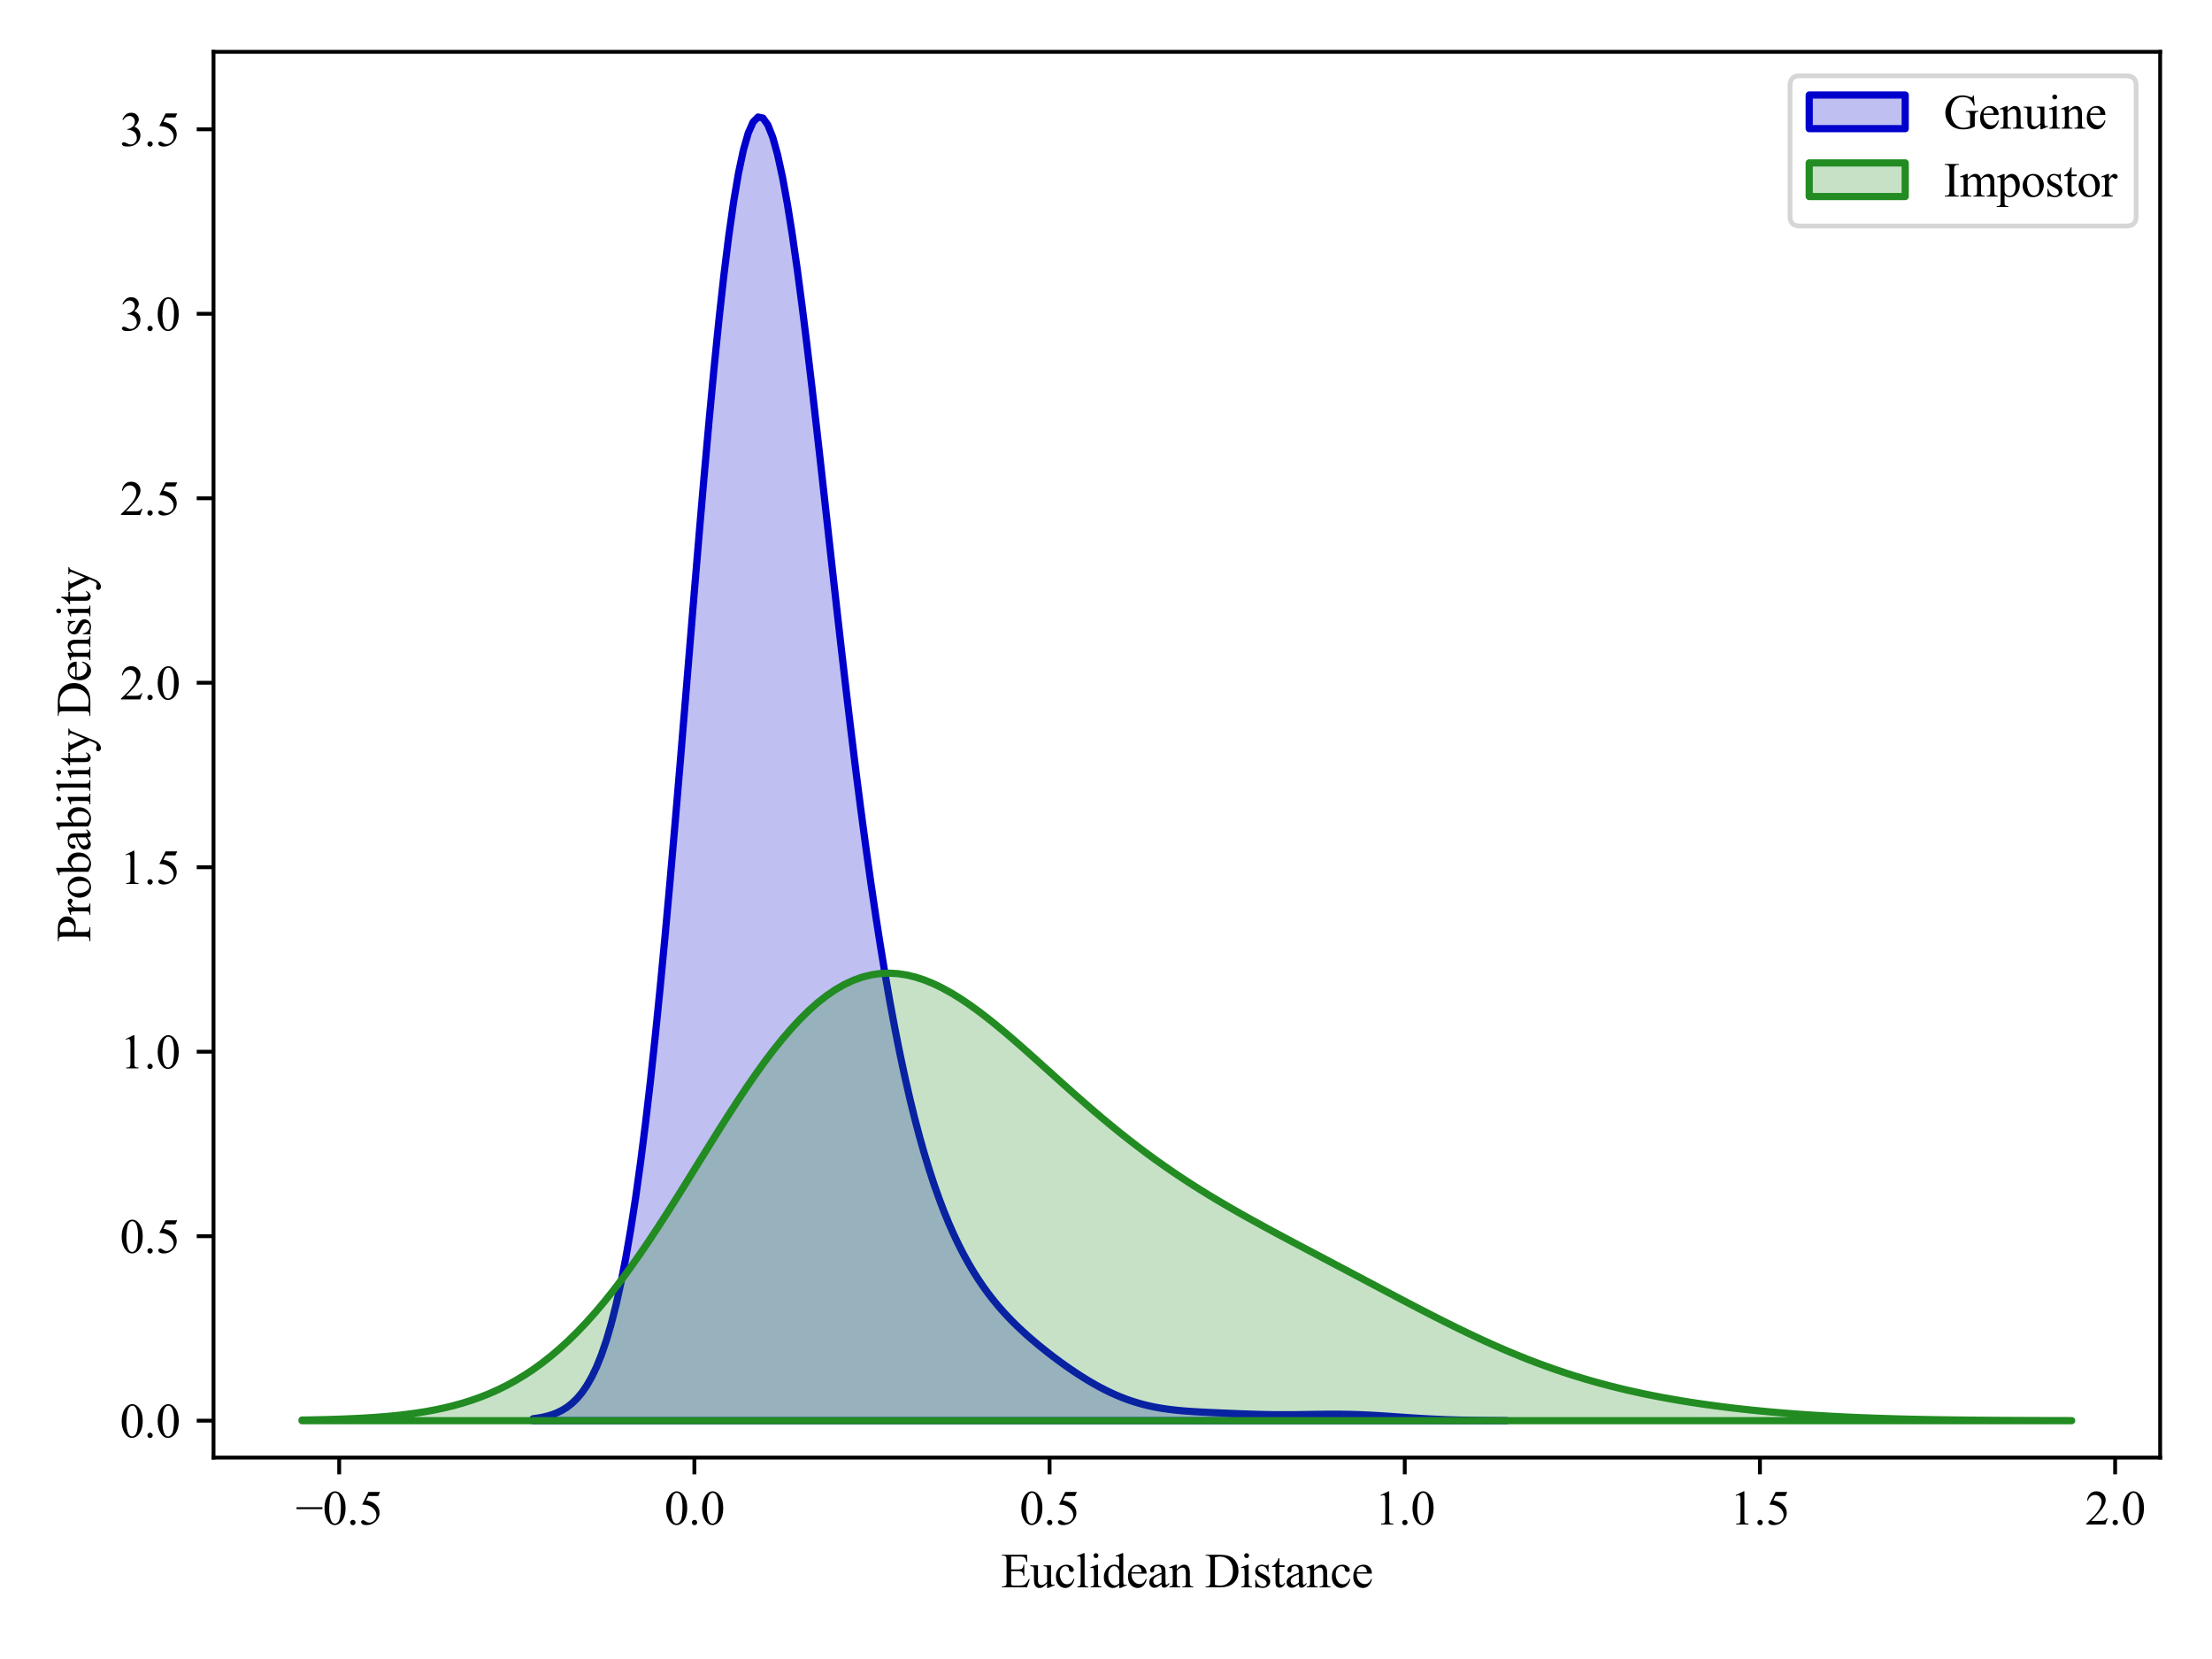 <?xml version="1.0" encoding="utf-8" standalone="no"?>
<!DOCTYPE svg PUBLIC "-//W3C//DTD SVG 1.1//EN"
  "http://www.w3.org/Graphics/SVG/1.1/DTD/svg11.dtd">
<svg xmlns:xlink="http://www.w3.org/1999/xlink" width="460.8pt" height="345.6pt" viewBox="0 0 460.8 345.6" xmlns="http://www.w3.org/2000/svg" version="1.1">
 <defs>
  <style type="text/css">*{stroke-linejoin: round; stroke-linecap: butt}</style>
 </defs>
 <g id="figure_1">
  <g id="patch_1">
   <path d="M 0 345.6 
L 460.8 345.6 
L 460.8 0 
L 0 0 
z
" style="fill: #ffffff"/>
  </g>
  <g id="axes_1">
   <g id="patch_2">
    <path d="M 44.48 303.64 
L 450 303.64 
L 450 10.8 
L 44.48 10.8 
z
" style="fill: #ffffff"/>
   </g>
   <g id="PolyCollection_1">
    <defs>
     <path id="mb5046c289b" d="M 111.031 -50.051 
L 111.031 -49.646 
L 112.05 -49.646 
L 113.069 -49.646 
L 114.089 -49.646 
L 115.108 -49.646 
L 116.127 -49.646 
L 117.146 -49.646 
L 118.166 -49.646 
L 119.185 -49.646 
L 120.204 -49.646 
L 121.223 -49.646 
L 122.243 -49.646 
L 123.262 -49.646 
L 124.281 -49.646 
L 125.3 -49.646 
L 126.319 -49.646 
L 127.339 -49.646 
L 128.358 -49.646 
L 129.377 -49.646 
L 130.396 -49.646 
L 131.416 -49.646 
L 132.435 -49.646 
L 133.454 -49.646 
L 134.473 -49.646 
L 135.493 -49.646 
L 136.512 -49.646 
L 137.531 -49.646 
L 138.55 -49.646 
L 139.569 -49.646 
L 140.589 -49.646 
L 141.608 -49.646 
L 142.627 -49.646 
L 143.646 -49.646 
L 144.666 -49.646 
L 145.685 -49.646 
L 146.704 -49.646 
L 147.723 -49.646 
L 148.743 -49.646 
L 149.762 -49.646 
L 150.781 -49.646 
L 151.8 -49.646 
L 152.82 -49.646 
L 153.839 -49.646 
L 154.858 -49.646 
L 155.877 -49.646 
L 156.896 -49.646 
L 157.916 -49.646 
L 158.935 -49.646 
L 159.954 -49.646 
L 160.973 -49.646 
L 161.993 -49.646 
L 163.012 -49.646 
L 164.031 -49.646 
L 165.05 -49.646 
L 166.07 -49.646 
L 167.089 -49.646 
L 168.108 -49.646 
L 169.127 -49.646 
L 170.146 -49.646 
L 171.166 -49.646 
L 172.185 -49.646 
L 173.204 -49.646 
L 174.223 -49.646 
L 175.243 -49.646 
L 176.262 -49.646 
L 177.281 -49.646 
L 178.3 -49.646 
L 179.32 -49.646 
L 180.339 -49.646 
L 181.358 -49.646 
L 182.377 -49.646 
L 183.396 -49.646 
L 184.416 -49.646 
L 185.435 -49.646 
L 186.454 -49.646 
L 187.473 -49.646 
L 188.493 -49.646 
L 189.512 -49.646 
L 190.531 -49.646 
L 191.55 -49.646 
L 192.57 -49.646 
L 193.589 -49.646 
L 194.608 -49.646 
L 195.627 -49.646 
L 196.646 -49.646 
L 197.666 -49.646 
L 198.685 -49.646 
L 199.704 -49.646 
L 200.723 -49.646 
L 201.743 -49.646 
L 202.762 -49.646 
L 203.781 -49.646 
L 204.8 -49.646 
L 205.82 -49.646 
L 206.839 -49.646 
L 207.858 -49.646 
L 208.877 -49.646 
L 209.896 -49.646 
L 210.916 -49.646 
L 211.935 -49.646 
L 212.954 -49.646 
L 213.973 -49.646 
L 214.993 -49.646 
L 216.012 -49.646 
L 217.031 -49.646 
L 218.05 -49.646 
L 219.07 -49.646 
L 220.089 -49.646 
L 221.108 -49.646 
L 222.127 -49.646 
L 223.147 -49.646 
L 224.166 -49.646 
L 225.185 -49.646 
L 226.204 -49.646 
L 227.223 -49.646 
L 228.243 -49.646 
L 229.262 -49.646 
L 230.281 -49.646 
L 231.3 -49.646 
L 232.32 -49.646 
L 233.339 -49.646 
L 234.358 -49.646 
L 235.377 -49.646 
L 236.397 -49.646 
L 237.416 -49.646 
L 238.435 -49.646 
L 239.454 -49.646 
L 240.473 -49.646 
L 241.493 -49.646 
L 242.512 -49.646 
L 243.531 -49.646 
L 244.55 -49.646 
L 245.57 -49.646 
L 246.589 -49.646 
L 247.608 -49.646 
L 248.627 -49.646 
L 249.647 -49.646 
L 250.666 -49.646 
L 251.685 -49.646 
L 252.704 -49.646 
L 253.723 -49.646 
L 254.743 -49.646 
L 255.762 -49.646 
L 256.781 -49.646 
L 257.8 -49.646 
L 258.82 -49.646 
L 259.839 -49.646 
L 260.858 -49.646 
L 261.877 -49.646 
L 262.897 -49.646 
L 263.916 -49.646 
L 264.935 -49.646 
L 265.954 -49.646 
L 266.973 -49.646 
L 267.993 -49.646 
L 269.012 -49.646 
L 270.031 -49.646 
L 271.05 -49.646 
L 272.07 -49.646 
L 273.089 -49.646 
L 274.108 -49.646 
L 275.127 -49.646 
L 276.147 -49.646 
L 277.166 -49.646 
L 278.185 -49.646 
L 279.204 -49.646 
L 280.223 -49.646 
L 281.243 -49.646 
L 282.262 -49.646 
L 283.281 -49.646 
L 284.3 -49.646 
L 285.32 -49.646 
L 286.339 -49.646 
L 287.358 -49.646 
L 288.377 -49.646 
L 289.397 -49.646 
L 290.416 -49.646 
L 291.435 -49.646 
L 292.454 -49.646 
L 293.474 -49.646 
L 294.493 -49.646 
L 295.512 -49.646 
L 296.531 -49.646 
L 297.55 -49.646 
L 298.57 -49.646 
L 299.589 -49.646 
L 300.608 -49.646 
L 301.627 -49.646 
L 302.647 -49.646 
L 303.666 -49.646 
L 304.685 -49.646 
L 305.704 -49.646 
L 306.724 -49.646 
L 307.743 -49.646 
L 308.762 -49.646 
L 309.781 -49.646 
L 310.8 -49.646 
L 311.82 -49.646 
L 312.839 -49.646 
L 313.858 -49.646 
L 313.858 -49.66 
L 313.858 -49.66 
L 312.839 -49.665 
L 311.82 -49.67 
L 310.8 -49.677 
L 309.781 -49.685 
L 308.762 -49.696 
L 307.743 -49.708 
L 306.724 -49.723 
L 305.704 -49.742 
L 304.685 -49.763 
L 303.666 -49.788 
L 302.647 -49.817 
L 301.627 -49.85 
L 300.608 -49.888 
L 299.589 -49.93 
L 298.57 -49.977 
L 297.55 -50.029 
L 296.531 -50.085 
L 295.512 -50.145 
L 294.493 -50.209 
L 293.474 -50.275 
L 292.454 -50.345 
L 291.435 -50.415 
L 290.416 -50.486 
L 289.397 -50.556 
L 288.377 -50.624 
L 287.358 -50.689 
L 286.339 -50.75 
L 285.32 -50.806 
L 284.3 -50.855 
L 283.281 -50.898 
L 282.262 -50.933 
L 281.243 -50.961 
L 280.223 -50.98 
L 279.204 -50.992 
L 278.185 -50.997 
L 277.166 -50.996 
L 276.147 -50.989 
L 275.127 -50.978 
L 274.108 -50.963 
L 273.089 -50.948 
L 272.07 -50.931 
L 271.05 -50.916 
L 270.031 -50.904 
L 269.012 -50.895 
L 267.993 -50.89 
L 266.973 -50.89 
L 265.954 -50.895 
L 264.935 -50.907 
L 263.916 -50.923 
L 262.897 -50.945 
L 261.877 -50.972 
L 260.858 -51.003 
L 259.839 -51.037 
L 258.82 -51.074 
L 257.8 -51.113 
L 256.781 -51.153 
L 255.762 -51.195 
L 254.743 -51.237 
L 253.723 -51.281 
L 252.704 -51.326 
L 251.685 -51.373 
L 250.666 -51.423 
L 249.647 -51.477 
L 248.627 -51.538 
L 247.608 -51.607 
L 246.589 -51.686 
L 245.57 -51.777 
L 244.55 -51.883 
L 243.531 -52.007 
L 242.512 -52.149 
L 241.493 -52.314 
L 240.473 -52.502 
L 239.454 -52.717 
L 238.435 -52.959 
L 237.416 -53.231 
L 236.397 -53.534 
L 235.377 -53.868 
L 234.358 -54.235 
L 233.339 -54.634 
L 232.32 -55.066 
L 231.3 -55.53 
L 230.281 -56.026 
L 229.262 -56.553 
L 228.243 -57.109 
L 227.223 -57.694 
L 226.204 -58.306 
L 225.185 -58.943 
L 224.166 -59.605 
L 223.147 -60.29 
L 222.127 -60.996 
L 221.108 -61.723 
L 220.089 -62.471 
L 219.07 -63.239 
L 218.05 -64.029 
L 217.031 -64.84 
L 216.012 -65.676 
L 214.993 -66.537 
L 213.973 -67.428 
L 212.954 -68.353 
L 211.935 -69.314 
L 210.916 -70.319 
L 209.896 -71.372 
L 208.877 -72.481 
L 207.858 -73.652 
L 206.839 -74.893 
L 205.82 -76.212 
L 204.8 -77.618 
L 203.781 -79.121 
L 202.762 -80.73 
L 201.743 -82.455 
L 200.723 -84.308 
L 199.704 -86.301 
L 198.685 -88.444 
L 197.666 -90.751 
L 196.646 -93.236 
L 195.627 -95.912 
L 194.608 -98.793 
L 193.589 -101.897 
L 192.57 -105.237 
L 191.55 -108.831 
L 190.531 -112.696 
L 189.512 -116.847 
L 188.493 -121.302 
L 187.473 -126.075 
L 186.454 -131.183 
L 185.435 -136.637 
L 184.416 -142.449 
L 183.396 -148.626 
L 182.377 -155.173 
L 181.358 -162.089 
L 180.339 -169.371 
L 179.32 -177.007 
L 178.3 -184.98 
L 177.281 -193.265 
L 176.262 -201.829 
L 175.243 -210.632 
L 174.223 -219.624 
L 173.204 -228.746 
L 172.185 -237.932 
L 171.166 -247.103 
L 170.146 -256.178 
L 169.127 -265.063 
L 168.108 -273.661 
L 167.089 -281.87 
L 166.07 -289.582 
L 165.05 -296.69 
L 164.031 -303.088 
L 163.012 -308.671 
L 161.993 -313.34 
L 160.973 -317.004 
L 159.954 -319.582 
L 158.935 -321.006 
L 157.916 -321.221 
L 156.896 -320.19 
L 155.877 -317.894 
L 154.858 -314.333 
L 153.839 -309.526 
L 152.82 -303.513 
L 151.8 -296.354 
L 150.781 -288.127 
L 149.762 -278.929 
L 148.743 -268.871 
L 147.723 -258.076 
L 146.704 -246.679 
L 145.685 -234.82 
L 144.666 -222.645 
L 143.646 -210.299 
L 142.627 -197.922 
L 141.608 -185.65 
L 140.589 -173.609 
L 139.569 -161.915 
L 138.55 -150.668 
L 137.531 -139.953 
L 136.512 -129.842 
L 135.493 -120.387 
L 134.473 -111.626 
L 133.454 -103.58 
L 132.435 -96.255 
L 131.416 -89.645 
L 130.396 -83.733 
L 129.377 -78.49 
L 128.358 -73.879 
L 127.339 -69.86 
L 126.319 -66.386 
L 125.3 -63.409 
L 124.281 -60.878 
L 123.262 -58.746 
L 122.243 -56.964 
L 121.223 -55.487 
L 120.204 -54.274 
L 119.185 -53.285 
L 118.166 -52.486 
L 117.146 -51.846 
L 116.127 -51.337 
L 115.108 -50.936 
L 114.089 -50.623 
L 113.069 -50.38 
L 112.05 -50.193 
L 111.031 -50.051 
z
" style="stroke: #0000cc; stroke-width: 1.5"/>
    </defs>
    <g clip-path="url(#p13d18bd8ce)">
     <use xlink:href="#mb5046c289b" x="0" y="345.6" style="fill: #0000cc; fill-opacity: 0.25; stroke: #0000cc; stroke-width: 1.5"/>
    </g>
   </g>
   <g id="PolyCollection_2">
    <defs>
     <path id="m82339f968f" d="M 62.913 -49.775 
L 62.913 -49.646 
L 64.765 -49.646 
L 66.618 -49.646 
L 68.47 -49.646 
L 70.323 -49.646 
L 72.175 -49.646 
L 74.028 -49.646 
L 75.88 -49.646 
L 77.733 -49.646 
L 79.586 -49.646 
L 81.438 -49.646 
L 83.291 -49.646 
L 85.143 -49.646 
L 86.996 -49.646 
L 88.848 -49.646 
L 90.701 -49.646 
L 92.553 -49.646 
L 94.406 -49.646 
L 96.258 -49.646 
L 98.111 -49.646 
L 99.963 -49.646 
L 101.816 -49.646 
L 103.669 -49.646 
L 105.521 -49.646 
L 107.374 -49.646 
L 109.226 -49.646 
L 111.079 -49.646 
L 112.931 -49.646 
L 114.784 -49.646 
L 116.636 -49.646 
L 118.489 -49.646 
L 120.341 -49.646 
L 122.194 -49.646 
L 124.046 -49.646 
L 125.899 -49.646 
L 127.751 -49.646 
L 129.604 -49.646 
L 131.457 -49.646 
L 133.309 -49.646 
L 135.162 -49.646 
L 137.014 -49.646 
L 138.867 -49.646 
L 140.719 -49.646 
L 142.572 -49.646 
L 144.424 -49.646 
L 146.277 -49.646 
L 148.129 -49.646 
L 149.982 -49.646 
L 151.834 -49.646 
L 153.687 -49.646 
L 155.539 -49.646 
L 157.392 -49.646 
L 159.245 -49.646 
L 161.097 -49.646 
L 162.95 -49.646 
L 164.802 -49.646 
L 166.655 -49.646 
L 168.507 -49.646 
L 170.36 -49.646 
L 172.212 -49.646 
L 174.065 -49.646 
L 175.917 -49.646 
L 177.77 -49.646 
L 179.622 -49.646 
L 181.475 -49.646 
L 183.328 -49.646 
L 185.18 -49.646 
L 187.033 -49.646 
L 188.885 -49.646 
L 190.738 -49.646 
L 192.59 -49.646 
L 194.443 -49.646 
L 196.295 -49.646 
L 198.148 -49.646 
L 200 -49.646 
L 201.853 -49.646 
L 203.705 -49.646 
L 205.558 -49.646 
L 207.41 -49.646 
L 209.263 -49.646 
L 211.116 -49.646 
L 212.968 -49.646 
L 214.821 -49.646 
L 216.673 -49.646 
L 218.526 -49.646 
L 220.378 -49.646 
L 222.231 -49.646 
L 224.083 -49.646 
L 225.936 -49.646 
L 227.788 -49.646 
L 229.641 -49.646 
L 231.493 -49.646 
L 233.346 -49.646 
L 235.199 -49.646 
L 237.051 -49.646 
L 238.904 -49.646 
L 240.756 -49.646 
L 242.609 -49.646 
L 244.461 -49.646 
L 246.314 -49.646 
L 248.166 -49.646 
L 250.019 -49.646 
L 251.871 -49.646 
L 253.724 -49.646 
L 255.576 -49.646 
L 257.429 -49.646 
L 259.281 -49.646 
L 261.134 -49.646 
L 262.987 -49.646 
L 264.839 -49.646 
L 266.692 -49.646 
L 268.544 -49.646 
L 270.397 -49.646 
L 272.249 -49.646 
L 274.102 -49.646 
L 275.954 -49.646 
L 277.807 -49.646 
L 279.659 -49.646 
L 281.512 -49.646 
L 283.364 -49.646 
L 285.217 -49.646 
L 287.07 -49.646 
L 288.922 -49.646 
L 290.775 -49.646 
L 292.627 -49.646 
L 294.48 -49.646 
L 296.332 -49.646 
L 298.185 -49.646 
L 300.037 -49.646 
L 301.89 -49.646 
L 303.742 -49.646 
L 305.595 -49.646 
L 307.447 -49.646 
L 309.3 -49.646 
L 311.152 -49.646 
L 313.005 -49.646 
L 314.858 -49.646 
L 316.71 -49.646 
L 318.563 -49.646 
L 320.415 -49.646 
L 322.268 -49.646 
L 324.12 -49.646 
L 325.973 -49.646 
L 327.825 -49.646 
L 329.678 -49.646 
L 331.53 -49.646 
L 333.383 -49.646 
L 335.235 -49.646 
L 337.088 -49.646 
L 338.941 -49.646 
L 340.793 -49.646 
L 342.646 -49.646 
L 344.498 -49.646 
L 346.351 -49.646 
L 348.203 -49.646 
L 350.056 -49.646 
L 351.908 -49.646 
L 353.761 -49.646 
L 355.613 -49.646 
L 357.466 -49.646 
L 359.318 -49.646 
L 361.171 -49.646 
L 363.023 -49.646 
L 364.876 -49.646 
L 366.729 -49.646 
L 368.581 -49.646 
L 370.434 -49.646 
L 372.286 -49.646 
L 374.139 -49.646 
L 375.991 -49.646 
L 377.844 -49.646 
L 379.696 -49.646 
L 381.549 -49.646 
L 383.401 -49.646 
L 385.254 -49.646 
L 387.106 -49.646 
L 388.959 -49.646 
L 390.811 -49.646 
L 392.664 -49.646 
L 394.517 -49.646 
L 396.369 -49.646 
L 398.222 -49.646 
L 400.074 -49.646 
L 401.927 -49.646 
L 403.779 -49.646 
L 405.632 -49.646 
L 407.484 -49.646 
L 409.337 -49.646 
L 411.189 -49.646 
L 413.042 -49.646 
L 414.894 -49.646 
L 416.747 -49.646 
L 418.6 -49.646 
L 420.452 -49.646 
L 422.305 -49.646 
L 424.157 -49.646 
L 426.01 -49.646 
L 427.862 -49.646 
L 429.715 -49.646 
L 431.567 -49.646 
L 431.567 -49.66 
L 431.567 -49.66 
L 429.715 -49.663 
L 427.862 -49.667 
L 426.01 -49.671 
L 424.157 -49.677 
L 422.305 -49.683 
L 420.452 -49.69 
L 418.6 -49.699 
L 416.747 -49.709 
L 414.894 -49.721 
L 413.042 -49.735 
L 411.189 -49.751 
L 409.337 -49.77 
L 407.484 -49.791 
L 405.632 -49.815 
L 403.779 -49.843 
L 401.927 -49.874 
L 400.074 -49.909 
L 398.222 -49.949 
L 396.369 -49.993 
L 394.517 -50.042 
L 392.664 -50.097 
L 390.811 -50.158 
L 388.959 -50.226 
L 387.106 -50.299 
L 385.254 -50.38 
L 383.401 -50.469 
L 381.549 -50.565 
L 379.696 -50.67 
L 377.844 -50.784 
L 375.991 -50.906 
L 374.139 -51.038 
L 372.286 -51.18 
L 370.434 -51.333 
L 368.581 -51.496 
L 366.729 -51.67 
L 364.876 -51.856 
L 363.023 -52.054 
L 361.171 -52.264 
L 359.318 -52.488 
L 357.466 -52.726 
L 355.613 -52.978 
L 353.761 -53.245 
L 351.908 -53.528 
L 350.056 -53.828 
L 348.203 -54.146 
L 346.351 -54.481 
L 344.498 -54.836 
L 342.646 -55.211 
L 340.793 -55.608 
L 338.941 -56.026 
L 337.088 -56.468 
L 335.235 -56.933 
L 333.383 -57.424 
L 331.53 -57.94 
L 329.678 -58.482 
L 327.825 -59.051 
L 325.973 -59.648 
L 324.12 -60.272 
L 322.268 -60.924 
L 320.415 -61.605 
L 318.563 -62.312 
L 316.71 -63.047 
L 314.858 -63.809 
L 313.005 -64.596 
L 311.152 -65.408 
L 309.3 -66.243 
L 307.447 -67.101 
L 305.595 -67.978 
L 303.742 -68.875 
L 301.89 -69.788 
L 300.037 -70.717 
L 298.185 -71.658 
L 296.332 -72.61 
L 294.48 -73.571 
L 292.627 -74.54 
L 290.775 -75.514 
L 288.922 -76.492 
L 287.07 -77.472 
L 285.217 -78.453 
L 283.364 -79.434 
L 281.512 -80.415 
L 279.659 -81.394 
L 277.807 -82.373 
L 275.954 -83.351 
L 274.102 -84.329 
L 272.249 -85.307 
L 270.397 -86.287 
L 268.544 -87.27 
L 266.692 -88.258 
L 264.839 -89.253 
L 262.987 -90.258 
L 261.134 -91.274 
L 259.281 -92.305 
L 257.429 -93.352 
L 255.576 -94.42 
L 253.724 -95.509 
L 251.871 -96.624 
L 250.019 -97.767 
L 248.166 -98.94 
L 246.314 -100.146 
L 244.461 -101.386 
L 242.609 -102.662 
L 240.756 -103.976 
L 238.904 -105.329 
L 237.051 -106.72 
L 235.199 -108.15 
L 233.346 -109.618 
L 231.493 -111.123 
L 229.641 -112.663 
L 227.788 -114.235 
L 225.936 -115.836 
L 224.083 -117.461 
L 222.231 -119.107 
L 220.378 -120.767 
L 218.526 -122.435 
L 216.673 -124.103 
L 214.821 -125.765 
L 212.968 -127.41 
L 211.116 -129.03 
L 209.263 -130.615 
L 207.41 -132.154 
L 205.558 -133.636 
L 203.705 -135.05 
L 201.853 -136.384 
L 200 -137.626 
L 198.148 -138.764 
L 196.295 -139.786 
L 194.443 -140.682 
L 192.59 -141.438 
L 190.738 -142.046 
L 188.885 -142.493 
L 187.033 -142.772 
L 185.18 -142.874 
L 183.328 -142.792 
L 181.475 -142.52 
L 179.622 -142.053 
L 177.77 -141.388 
L 175.917 -140.525 
L 174.065 -139.461 
L 172.212 -138.201 
L 170.36 -136.747 
L 168.507 -135.104 
L 166.655 -133.279 
L 164.802 -131.281 
L 162.95 -129.12 
L 161.097 -126.807 
L 159.245 -124.356 
L 157.392 -121.78 
L 155.539 -119.095 
L 153.687 -116.315 
L 151.834 -113.459 
L 149.982 -110.543 
L 148.129 -107.584 
L 146.277 -104.6 
L 144.424 -101.607 
L 142.572 -98.621 
L 140.719 -95.66 
L 138.867 -92.739 
L 137.014 -89.871 
L 135.162 -87.069 
L 133.309 -84.347 
L 131.457 -81.714 
L 129.604 -79.18 
L 127.751 -76.753 
L 125.899 -74.438 
L 124.046 -72.243 
L 122.194 -70.169 
L 120.341 -68.219 
L 118.489 -66.394 
L 116.636 -64.694 
L 114.784 -63.118 
L 112.931 -61.662 
L 111.079 -60.325 
L 109.226 -59.101 
L 107.374 -57.986 
L 105.521 -56.975 
L 103.669 -56.063 
L 101.816 -55.243 
L 99.963 -54.509 
L 98.111 -53.855 
L 96.258 -53.275 
L 94.406 -52.763 
L 92.553 -52.313 
L 90.701 -51.919 
L 88.848 -51.576 
L 86.996 -51.278 
L 85.143 -51.021 
L 83.291 -50.8 
L 81.438 -50.61 
L 79.586 -50.448 
L 77.733 -50.311 
L 75.88 -50.196 
L 74.028 -50.098 
L 72.175 -50.016 
L 70.323 -49.948 
L 68.47 -49.892 
L 66.618 -49.845 
L 64.765 -49.806 
L 62.913 -49.775 
z
" style="stroke: #228b22; stroke-width: 1.5"/>
    </defs>
    <g clip-path="url(#p13d18bd8ce)">
     <use xlink:href="#m82339f968f" x="0" y="345.6" style="fill: #228b22; fill-opacity: 0.25; stroke: #228b22; stroke-width: 1.5"/>
    </g>
   </g>
   <g id="matplotlib.axis_1">
    <g id="xtick_1">
     <g id="line2d_1">
      <defs>
       <path id="m17e1971c3d" d="M 0 0 
L 0 3.5 
" style="stroke: #000000; stroke-width: 0.8"/>
      </defs>
      <g>
       <use xlink:href="#m17e1971c3d" x="70.66" y="303.64" style="stroke: #000000; stroke-width: 0.8"/>
      </g>
     </g>
     <g id="text_1">
      <!-- −0.5 -->
      <g transform="translate(61.59 317.584) scale(0.1 -0.1)">
       <defs>
        <path id="TimesNewRomanPSMT-2212" d="M 3484 2000 
L 116 2000 
L 116 2256 
L 3484 2256 
L 3484 2000 
z
" transform="scale(0.016)"/>
        <path id="TimesNewRomanPSMT-30" d="M 231 2094 
Q 231 2819 450 3342 
Q 669 3866 1031 4122 
Q 1313 4325 1613 4325 
Q 2100 4325 2488 3828 
Q 2972 3213 2972 2159 
Q 2972 1422 2759 906 
Q 2547 391 2217 158 
Q 1888 -75 1581 -75 
Q 975 -75 572 641 
Q 231 1244 231 2094 
z
M 844 2016 
Q 844 1141 1059 588 
Q 1238 122 1591 122 
Q 1759 122 1940 273 
Q 2122 425 2216 781 
Q 2359 1319 2359 2297 
Q 2359 3022 2209 3506 
Q 2097 3866 1919 4016 
Q 1791 4119 1609 4119 
Q 1397 4119 1231 3928 
Q 1006 3669 925 3112 
Q 844 2556 844 2016 
z
" transform="scale(0.016)"/>
        <path id="TimesNewRomanPSMT-2e" d="M 800 606 
Q 947 606 1047 504 
Q 1147 403 1147 259 
Q 1147 116 1045 14 
Q 944 -88 800 -88 
Q 656 -88 554 14 
Q 453 116 453 259 
Q 453 406 554 506 
Q 656 606 800 606 
z
" transform="scale(0.016)"/>
        <path id="TimesNewRomanPSMT-35" d="M 2778 4238 
L 2534 3706 
L 1259 3706 
L 981 3138 
Q 1809 3016 2294 2522 
Q 2709 2097 2709 1522 
Q 2709 1188 2573 903 
Q 2438 619 2231 419 
Q 2025 219 1772 97 
Q 1413 -75 1034 -75 
Q 653 -75 479 54 
Q 306 184 306 341 
Q 306 428 378 495 
Q 450 563 559 563 
Q 641 563 702 538 
Q 763 513 909 409 
Q 1144 247 1384 247 
Q 1750 247 2026 523 
Q 2303 800 2303 1197 
Q 2303 1581 2056 1914 
Q 1809 2247 1375 2428 
Q 1034 2569 447 2591 
L 1259 4238 
L 2778 4238 
z
" transform="scale(0.016)"/>
       </defs>
       <use xlink:href="#TimesNewRomanPSMT-2212"/>
       <use xlink:href="#TimesNewRomanPSMT-30" x="56.396"/>
       <use xlink:href="#TimesNewRomanPSMT-2e" x="106.396"/>
       <use xlink:href="#TimesNewRomanPSMT-35" x="131.396"/>
      </g>
     </g>
    </g>
    <g id="xtick_2">
     <g id="line2d_2">
      <g>
       <use xlink:href="#m17e1971c3d" x="144.652" y="303.64" style="stroke: #000000; stroke-width: 0.8"/>
      </g>
     </g>
     <g id="text_2">
      <!-- 0.0 -->
      <g transform="translate(138.402 317.584) scale(0.1 -0.1)">
       <use xlink:href="#TimesNewRomanPSMT-30"/>
       <use xlink:href="#TimesNewRomanPSMT-2e" x="50"/>
       <use xlink:href="#TimesNewRomanPSMT-30" x="75"/>
      </g>
     </g>
    </g>
    <g id="xtick_3">
     <g id="line2d_3">
      <g>
       <use xlink:href="#m17e1971c3d" x="218.644" y="303.64" style="stroke: #000000; stroke-width: 0.8"/>
      </g>
     </g>
     <g id="text_3">
      <!-- 0.5 -->
      <g transform="translate(212.394 317.584) scale(0.1 -0.1)">
       <use xlink:href="#TimesNewRomanPSMT-30"/>
       <use xlink:href="#TimesNewRomanPSMT-2e" x="50"/>
       <use xlink:href="#TimesNewRomanPSMT-35" x="75"/>
      </g>
     </g>
    </g>
    <g id="xtick_4">
     <g id="line2d_4">
      <g>
       <use xlink:href="#m17e1971c3d" x="292.635" y="303.64" style="stroke: #000000; stroke-width: 0.8"/>
      </g>
     </g>
     <g id="text_4">
      <!-- 1.0 -->
      <g transform="translate(286.385 317.584) scale(0.1 -0.1)">
       <defs>
        <path id="TimesNewRomanPSMT-31" d="M 750 3822 
L 1781 4325 
L 1884 4325 
L 1884 747 
Q 1884 391 1914 303 
Q 1944 216 2037 169 
Q 2131 122 2419 116 
L 2419 0 
L 825 0 
L 825 116 
Q 1125 122 1212 167 
Q 1300 213 1334 289 
Q 1369 366 1369 747 
L 1369 3034 
Q 1369 3497 1338 3628 
Q 1316 3728 1258 3775 
Q 1200 3822 1119 3822 
Q 1003 3822 797 3725 
L 750 3822 
z
" transform="scale(0.016)"/>
       </defs>
       <use xlink:href="#TimesNewRomanPSMT-31"/>
       <use xlink:href="#TimesNewRomanPSMT-2e" x="50"/>
       <use xlink:href="#TimesNewRomanPSMT-30" x="75"/>
      </g>
     </g>
    </g>
    <g id="xtick_5">
     <g id="line2d_5">
      <g>
       <use xlink:href="#m17e1971c3d" x="366.627" y="303.64" style="stroke: #000000; stroke-width: 0.8"/>
      </g>
     </g>
     <g id="text_5">
      <!-- 1.5 -->
      <g transform="translate(360.377 317.584) scale(0.1 -0.1)">
       <use xlink:href="#TimesNewRomanPSMT-31"/>
       <use xlink:href="#TimesNewRomanPSMT-2e" x="50"/>
       <use xlink:href="#TimesNewRomanPSMT-35" x="75"/>
      </g>
     </g>
    </g>
    <g id="xtick_6">
     <g id="line2d_6">
      <g>
       <use xlink:href="#m17e1971c3d" x="440.619" y="303.64" style="stroke: #000000; stroke-width: 0.8"/>
      </g>
     </g>
     <g id="text_6">
      <!-- 2.0 -->
      <g transform="translate(434.369 317.584) scale(0.1 -0.1)">
       <defs>
        <path id="TimesNewRomanPSMT-32" d="M 2934 816 
L 2638 0 
L 138 0 
L 138 116 
Q 1241 1122 1691 1759 
Q 2141 2397 2141 2925 
Q 2141 3328 1894 3587 
Q 1647 3847 1303 3847 
Q 991 3847 742 3664 
Q 494 3481 375 3128 
L 259 3128 
Q 338 3706 661 4015 
Q 984 4325 1469 4325 
Q 1984 4325 2329 3994 
Q 2675 3663 2675 3213 
Q 2675 2891 2525 2569 
Q 2294 2063 1775 1497 
Q 997 647 803 472 
L 1909 472 
Q 2247 472 2383 497 
Q 2519 522 2628 598 
Q 2738 675 2819 816 
L 2934 816 
z
" transform="scale(0.016)"/>
       </defs>
       <use xlink:href="#TimesNewRomanPSMT-32"/>
       <use xlink:href="#TimesNewRomanPSMT-2e" x="50"/>
       <use xlink:href="#TimesNewRomanPSMT-30" x="75"/>
      </g>
     </g>
    </g>
    <g id="text_7">
     <!-- Euclidean Distance -->
     <g transform="translate(208.506 330.667) scale(0.1 -0.1)">
      <defs>
       <path id="TimesNewRomanPSMT-45" d="M 1338 4006 
L 1338 2331 
L 2269 2331 
Q 2631 2331 2753 2441 
Q 2916 2584 2934 2947 
L 3050 2947 
L 3050 1472 
L 2934 1472 
Q 2891 1781 2847 1869 
Q 2791 1978 2662 2040 
Q 2534 2103 2269 2103 
L 1338 2103 
L 1338 706 
Q 1338 425 1363 364 
Q 1388 303 1450 267 
Q 1513 231 1688 231 
L 2406 231 
Q 2766 231 2928 281 
Q 3091 331 3241 478 
Q 3434 672 3638 1063 
L 3763 1063 
L 3397 0 
L 131 0 
L 131 116 
L 281 116 
Q 431 116 566 188 
Q 666 238 702 338 
Q 738 438 738 747 
L 738 3500 
Q 738 3903 656 3997 
Q 544 4122 281 4122 
L 131 4122 
L 131 4238 
L 3397 4238 
L 3444 3309 
L 3322 3309 
Q 3256 3644 3176 3769 
Q 3097 3894 2941 3959 
Q 2816 4006 2500 4006 
L 1338 4006 
z
" transform="scale(0.016)"/>
       <path id="TimesNewRomanPSMT-75" d="M 2709 2863 
L 2709 1128 
Q 2709 631 2732 520 
Q 2756 409 2807 365 
Q 2859 322 2928 322 
Q 3025 322 3147 375 
L 3191 266 
L 2334 -88 
L 2194 -88 
L 2194 519 
Q 1825 119 1631 15 
Q 1438 -88 1222 -88 
Q 981 -88 804 51 
Q 628 191 559 409 
Q 491 628 491 1028 
L 491 2306 
Q 491 2509 447 2587 
Q 403 2666 317 2708 
Q 231 2750 6 2747 
L 6 2863 
L 1009 2863 
L 1009 947 
Q 1009 547 1148 422 
Q 1288 297 1484 297 
Q 1619 297 1789 381 
Q 1959 466 2194 703 
L 2194 2325 
Q 2194 2569 2105 2655 
Q 2016 2741 1734 2747 
L 1734 2863 
L 2709 2863 
z
" transform="scale(0.016)"/>
       <path id="TimesNewRomanPSMT-63" d="M 2631 1088 
Q 2516 522 2178 217 
Q 1841 -88 1431 -88 
Q 944 -88 581 321 
Q 219 731 219 1428 
Q 219 2103 620 2525 
Q 1022 2947 1584 2947 
Q 2006 2947 2278 2723 
Q 2550 2500 2550 2259 
Q 2550 2141 2473 2067 
Q 2397 1994 2259 1994 
Q 2075 1994 1981 2113 
Q 1928 2178 1911 2362 
Q 1894 2547 1784 2644 
Q 1675 2738 1481 2738 
Q 1169 2738 978 2506 
Q 725 2200 725 1697 
Q 725 1184 976 792 
Q 1228 400 1656 400 
Q 1963 400 2206 609 
Q 2378 753 2541 1131 
L 2631 1088 
z
" transform="scale(0.016)"/>
       <path id="TimesNewRomanPSMT-6c" d="M 1184 4444 
L 1184 647 
Q 1184 378 1223 290 
Q 1263 203 1344 158 
Q 1425 113 1647 113 
L 1647 0 
L 244 0 
L 244 113 
Q 441 113 512 153 
Q 584 194 625 287 
Q 666 381 666 647 
L 666 3247 
Q 666 3731 644 3842 
Q 622 3953 573 3993 
Q 525 4034 450 4034 
Q 369 4034 244 3984 
L 191 4094 
L 1044 4444 
L 1184 4444 
z
" transform="scale(0.016)"/>
       <path id="TimesNewRomanPSMT-69" d="M 928 4444 
Q 1059 4444 1151 4351 
Q 1244 4259 1244 4128 
Q 1244 3997 1151 3903 
Q 1059 3809 928 3809 
Q 797 3809 703 3903 
Q 609 3997 609 4128 
Q 609 4259 701 4351 
Q 794 4444 928 4444 
z
M 1188 2947 
L 1188 647 
Q 1188 378 1227 289 
Q 1266 200 1342 156 
Q 1419 113 1622 113 
L 1622 0 
L 231 0 
L 231 113 
Q 441 113 512 153 
Q 584 194 626 287 
Q 669 381 669 647 
L 669 1750 
Q 669 2216 641 2353 
Q 619 2453 572 2492 
Q 525 2531 444 2531 
Q 356 2531 231 2484 
L 188 2597 
L 1050 2947 
L 1188 2947 
z
" transform="scale(0.016)"/>
       <path id="TimesNewRomanPSMT-64" d="M 2222 322 
Q 2013 103 1813 7 
Q 1613 -88 1381 -88 
Q 913 -88 563 304 
Q 213 697 213 1313 
Q 213 1928 600 2439 
Q 988 2950 1597 2950 
Q 1975 2950 2222 2709 
L 2222 3238 
Q 2222 3728 2198 3840 
Q 2175 3953 2125 3993 
Q 2075 4034 2000 4034 
Q 1919 4034 1784 3984 
L 1744 4094 
L 2597 4444 
L 2738 4444 
L 2738 1134 
Q 2738 631 2761 520 
Q 2784 409 2836 365 
Q 2888 322 2956 322 
Q 3041 322 3181 375 
L 3216 266 
L 2366 -88 
L 2222 -88 
L 2222 322 
z
M 2222 541 
L 2222 2016 
Q 2203 2228 2109 2403 
Q 2016 2578 1861 2667 
Q 1706 2756 1559 2756 
Q 1284 2756 1069 2509 
Q 784 2184 784 1559 
Q 784 928 1059 592 
Q 1334 256 1672 256 
Q 1956 256 2222 541 
z
" transform="scale(0.016)"/>
       <path id="TimesNewRomanPSMT-65" d="M 681 1784 
Q 678 1147 991 784 
Q 1303 422 1725 422 
Q 2006 422 2214 576 
Q 2422 731 2563 1106 
L 2659 1044 
Q 2594 616 2278 264 
Q 1963 -88 1488 -88 
Q 972 -88 605 314 
Q 238 716 238 1394 
Q 238 2128 614 2539 
Q 991 2950 1559 2950 
Q 2041 2950 2350 2633 
Q 2659 2316 2659 1784 
L 681 1784 
z
M 681 1966 
L 2006 1966 
Q 1991 2241 1941 2353 
Q 1863 2528 1708 2628 
Q 1553 2728 1384 2728 
Q 1125 2728 920 2526 
Q 716 2325 681 1966 
z
" transform="scale(0.016)"/>
       <path id="TimesNewRomanPSMT-61" d="M 1822 413 
Q 1381 72 1269 19 
Q 1100 -59 909 -59 
Q 613 -59 420 144 
Q 228 347 228 678 
Q 228 888 322 1041 
Q 450 1253 767 1440 
Q 1084 1628 1822 1897 
L 1822 2009 
Q 1822 2438 1686 2597 
Q 1550 2756 1291 2756 
Q 1094 2756 978 2650 
Q 859 2544 859 2406 
L 866 2225 
Q 866 2081 792 2003 
Q 719 1925 600 1925 
Q 484 1925 411 2006 
Q 338 2088 338 2228 
Q 338 2497 613 2722 
Q 888 2947 1384 2947 
Q 1766 2947 2009 2819 
Q 2194 2722 2281 2516 
Q 2338 2381 2338 1966 
L 2338 994 
Q 2338 584 2353 492 
Q 2369 400 2405 369 
Q 2441 338 2488 338 
Q 2538 338 2575 359 
Q 2641 400 2828 588 
L 2828 413 
Q 2478 -56 2159 -56 
Q 2006 -56 1915 50 
Q 1825 156 1822 413 
z
M 1822 616 
L 1822 1706 
Q 1350 1519 1213 1441 
Q 966 1303 859 1153 
Q 753 1003 753 825 
Q 753 600 887 451 
Q 1022 303 1197 303 
Q 1434 303 1822 616 
z
" transform="scale(0.016)"/>
       <path id="TimesNewRomanPSMT-6e" d="M 1034 2341 
Q 1538 2947 1994 2947 
Q 2228 2947 2397 2830 
Q 2566 2713 2666 2444 
Q 2734 2256 2734 1869 
L 2734 647 
Q 2734 375 2778 278 
Q 2813 200 2889 156 
Q 2966 113 3172 113 
L 3172 0 
L 1756 0 
L 1756 113 
L 1816 113 
Q 2016 113 2095 173 
Q 2175 234 2206 353 
Q 2219 400 2219 647 
L 2219 1819 
Q 2219 2209 2117 2386 
Q 2016 2563 1775 2563 
Q 1403 2563 1034 2156 
L 1034 647 
Q 1034 356 1069 288 
Q 1113 197 1189 155 
Q 1266 113 1500 113 
L 1500 0 
L 84 0 
L 84 113 
L 147 113 
Q 366 113 442 223 
Q 519 334 519 647 
L 519 1709 
Q 519 2225 495 2337 
Q 472 2450 423 2490 
Q 375 2531 294 2531 
Q 206 2531 84 2484 
L 38 2597 
L 900 2947 
L 1034 2947 
L 1034 2341 
z
" transform="scale(0.016)"/>
       <path id="TimesNewRomanPSMT-20" transform="scale(0.016)"/>
       <path id="TimesNewRomanPSMT-44" d="M 109 0 
L 109 116 
L 269 116 
Q 538 116 650 288 
Q 719 391 719 750 
L 719 3488 
Q 719 3884 631 3984 
Q 509 4122 269 4122 
L 109 4122 
L 109 4238 
L 1834 4238 
Q 2784 4238 3279 4022 
Q 3775 3806 4076 3303 
Q 4378 2800 4378 2141 
Q 4378 1256 3841 663 
Q 3238 0 2003 0 
L 109 0 
z
M 1319 306 
Q 1716 219 1984 219 
Q 2709 219 3187 728 
Q 3666 1238 3666 2109 
Q 3666 2988 3187 3494 
Q 2709 4000 1959 4000 
Q 1678 4000 1319 3909 
L 1319 306 
z
" transform="scale(0.016)"/>
       <path id="TimesNewRomanPSMT-73" d="M 2050 2947 
L 2050 1972 
L 1947 1972 
Q 1828 2431 1642 2597 
Q 1456 2763 1169 2763 
Q 950 2763 815 2647 
Q 681 2531 681 2391 
Q 681 2216 781 2091 
Q 878 1963 1175 1819 
L 1631 1597 
Q 2266 1288 2266 781 
Q 2266 391 1970 151 
Q 1675 -88 1309 -88 
Q 1047 -88 709 6 
Q 606 38 541 38 
Q 469 38 428 -44 
L 325 -44 
L 325 978 
L 428 978 
Q 516 541 762 319 
Q 1009 97 1316 97 
Q 1531 97 1667 223 
Q 1803 350 1803 528 
Q 1803 744 1651 891 
Q 1500 1038 1047 1263 
Q 594 1488 453 1669 
Q 313 1847 313 2119 
Q 313 2472 555 2709 
Q 797 2947 1181 2947 
Q 1350 2947 1591 2875 
Q 1750 2828 1803 2828 
Q 1853 2828 1881 2850 
Q 1909 2872 1947 2947 
L 2050 2947 
z
" transform="scale(0.016)"/>
       <path id="TimesNewRomanPSMT-74" d="M 1031 3803 
L 1031 2863 
L 1700 2863 
L 1700 2644 
L 1031 2644 
L 1031 788 
Q 1031 509 1111 412 
Q 1191 316 1316 316 
Q 1419 316 1516 380 
Q 1613 444 1666 569 
L 1788 569 
Q 1678 263 1478 108 
Q 1278 -47 1066 -47 
Q 922 -47 784 33 
Q 647 113 581 261 
Q 516 409 516 719 
L 516 2644 
L 63 2644 
L 63 2747 
Q 234 2816 414 2980 
Q 594 3144 734 3369 
Q 806 3488 934 3803 
L 1031 3803 
z
" transform="scale(0.016)"/>
      </defs>
      <use xlink:href="#TimesNewRomanPSMT-45"/>
      <use xlink:href="#TimesNewRomanPSMT-75" x="61.084"/>
      <use xlink:href="#TimesNewRomanPSMT-63" x="111.084"/>
      <use xlink:href="#TimesNewRomanPSMT-6c" x="155.469"/>
      <use xlink:href="#TimesNewRomanPSMT-69" x="183.252"/>
      <use xlink:href="#TimesNewRomanPSMT-64" x="211.035"/>
      <use xlink:href="#TimesNewRomanPSMT-65" x="261.035"/>
      <use xlink:href="#TimesNewRomanPSMT-61" x="305.42"/>
      <use xlink:href="#TimesNewRomanPSMT-6e" x="349.805"/>
      <use xlink:href="#TimesNewRomanPSMT-20" x="399.805"/>
      <use xlink:href="#TimesNewRomanPSMT-44" x="424.805"/>
      <use xlink:href="#TimesNewRomanPSMT-69" x="497.021"/>
      <use xlink:href="#TimesNewRomanPSMT-73" x="524.805"/>
      <use xlink:href="#TimesNewRomanPSMT-74" x="563.721"/>
      <use xlink:href="#TimesNewRomanPSMT-61" x="591.504"/>
      <use xlink:href="#TimesNewRomanPSMT-6e" x="635.889"/>
      <use xlink:href="#TimesNewRomanPSMT-63" x="685.889"/>
      <use xlink:href="#TimesNewRomanPSMT-65" x="730.273"/>
     </g>
    </g>
   </g>
   <g id="matplotlib.axis_2">
    <g id="ytick_1">
     <g id="line2d_7">
      <defs>
       <path id="mfa7f189c20" d="M 0 0 
L -3.5 0 
" style="stroke: #000000; stroke-width: 0.8"/>
      </defs>
      <g>
       <use xlink:href="#mfa7f189c20" x="44.48" y="295.954" style="stroke: #000000; stroke-width: 0.8"/>
      </g>
     </g>
     <g id="text_8">
      <!-- 0.0 -->
      <g transform="translate(24.98 299.426) scale(0.1 -0.1)">
       <use xlink:href="#TimesNewRomanPSMT-30"/>
       <use xlink:href="#TimesNewRomanPSMT-2e" x="50"/>
       <use xlink:href="#TimesNewRomanPSMT-30" x="75"/>
      </g>
     </g>
    </g>
    <g id="ytick_2">
     <g id="line2d_8">
      <g>
       <use xlink:href="#mfa7f189c20" x="44.48" y="257.523" style="stroke: #000000; stroke-width: 0.8"/>
      </g>
     </g>
     <g id="text_9">
      <!-- 0.5 -->
      <g transform="translate(24.98 260.994) scale(0.1 -0.1)">
       <use xlink:href="#TimesNewRomanPSMT-30"/>
       <use xlink:href="#TimesNewRomanPSMT-2e" x="50"/>
       <use xlink:href="#TimesNewRomanPSMT-35" x="75"/>
      </g>
     </g>
    </g>
    <g id="ytick_3">
     <g id="line2d_9">
      <g>
       <use xlink:href="#mfa7f189c20" x="44.48" y="219.091" style="stroke: #000000; stroke-width: 0.8"/>
      </g>
     </g>
     <g id="text_10">
      <!-- 1.0 -->
      <g transform="translate(24.98 222.563) scale(0.1 -0.1)">
       <use xlink:href="#TimesNewRomanPSMT-31"/>
       <use xlink:href="#TimesNewRomanPSMT-2e" x="50"/>
       <use xlink:href="#TimesNewRomanPSMT-30" x="75"/>
      </g>
     </g>
    </g>
    <g id="ytick_4">
     <g id="line2d_10">
      <g>
       <use xlink:href="#mfa7f189c20" x="44.48" y="180.66" style="stroke: #000000; stroke-width: 0.8"/>
      </g>
     </g>
     <g id="text_11">
      <!-- 1.5 -->
      <g transform="translate(24.98 184.132) scale(0.1 -0.1)">
       <use xlink:href="#TimesNewRomanPSMT-31"/>
       <use xlink:href="#TimesNewRomanPSMT-2e" x="50"/>
       <use xlink:href="#TimesNewRomanPSMT-35" x="75"/>
      </g>
     </g>
    </g>
    <g id="ytick_5">
     <g id="line2d_11">
      <g>
       <use xlink:href="#mfa7f189c20" x="44.48" y="142.229" style="stroke: #000000; stroke-width: 0.8"/>
      </g>
     </g>
     <g id="text_12">
      <!-- 2.0 -->
      <g transform="translate(24.98 145.701) scale(0.1 -0.1)">
       <use xlink:href="#TimesNewRomanPSMT-32"/>
       <use xlink:href="#TimesNewRomanPSMT-2e" x="50"/>
       <use xlink:href="#TimesNewRomanPSMT-30" x="75"/>
      </g>
     </g>
    </g>
    <g id="ytick_6">
     <g id="line2d_12">
      <g>
       <use xlink:href="#mfa7f189c20" x="44.48" y="103.798" style="stroke: #000000; stroke-width: 0.8"/>
      </g>
     </g>
     <g id="text_13">
      <!-- 2.5 -->
      <g transform="translate(24.98 107.27) scale(0.1 -0.1)">
       <use xlink:href="#TimesNewRomanPSMT-32"/>
       <use xlink:href="#TimesNewRomanPSMT-2e" x="50"/>
       <use xlink:href="#TimesNewRomanPSMT-35" x="75"/>
      </g>
     </g>
    </g>
    <g id="ytick_7">
     <g id="line2d_13">
      <g>
       <use xlink:href="#mfa7f189c20" x="44.48" y="65.367" style="stroke: #000000; stroke-width: 0.8"/>
      </g>
     </g>
     <g id="text_14">
      <!-- 3.0 -->
      <g transform="translate(24.98 68.839) scale(0.1 -0.1)">
       <defs>
        <path id="TimesNewRomanPSMT-33" d="M 325 3431 
Q 506 3859 782 4092 
Q 1059 4325 1472 4325 
Q 1981 4325 2253 3994 
Q 2459 3747 2459 3466 
Q 2459 3003 1878 2509 
Q 2269 2356 2469 2072 
Q 2669 1788 2669 1403 
Q 2669 853 2319 450 
Q 1863 -75 997 -75 
Q 569 -75 414 31 
Q 259 138 259 259 
Q 259 350 332 419 
Q 406 488 509 488 
Q 588 488 669 463 
Q 722 447 909 348 
Q 1097 250 1169 231 
Q 1284 197 1416 197 
Q 1734 197 1970 444 
Q 2206 691 2206 1028 
Q 2206 1275 2097 1509 
Q 2016 1684 1919 1775 
Q 1784 1900 1550 2001 
Q 1316 2103 1072 2103 
L 972 2103 
L 972 2197 
Q 1219 2228 1467 2375 
Q 1716 2522 1828 2728 
Q 1941 2934 1941 3181 
Q 1941 3503 1739 3701 
Q 1538 3900 1238 3900 
Q 753 3900 428 3381 
L 325 3431 
z
" transform="scale(0.016)"/>
       </defs>
       <use xlink:href="#TimesNewRomanPSMT-33"/>
       <use xlink:href="#TimesNewRomanPSMT-2e" x="50"/>
       <use xlink:href="#TimesNewRomanPSMT-30" x="75"/>
      </g>
     </g>
    </g>
    <g id="ytick_8">
     <g id="line2d_14">
      <g>
       <use xlink:href="#mfa7f189c20" x="44.48" y="26.936" style="stroke: #000000; stroke-width: 0.8"/>
      </g>
     </g>
     <g id="text_15">
      <!-- 3.5 -->
      <g transform="translate(24.98 30.408) scale(0.1 -0.1)">
       <use xlink:href="#TimesNewRomanPSMT-33"/>
       <use xlink:href="#TimesNewRomanPSMT-2e" x="50"/>
       <use xlink:href="#TimesNewRomanPSMT-35" x="75"/>
      </g>
     </g>
    </g>
    <g id="text_16">
     <!-- Probability Density -->
     <g transform="translate(18.822 196.246) rotate(-90) scale(0.1 -0.1)">
      <defs>
       <path id="TimesNewRomanPSMT-50" d="M 1313 1984 
L 1313 750 
Q 1313 350 1400 253 
Q 1519 116 1759 116 
L 1922 116 
L 1922 0 
L 106 0 
L 106 116 
L 266 116 
Q 534 116 650 291 
Q 713 388 713 750 
L 713 3488 
Q 713 3888 628 3984 
Q 506 4122 266 4122 
L 106 4122 
L 106 4238 
L 1659 4238 
Q 2228 4238 2556 4120 
Q 2884 4003 3109 3725 
Q 3334 3447 3334 3066 
Q 3334 2547 2992 2222 
Q 2650 1897 2025 1897 
Q 1872 1897 1694 1919 
Q 1516 1941 1313 1984 
z
M 1313 2163 
Q 1478 2131 1606 2115 
Q 1734 2100 1825 2100 
Q 2150 2100 2386 2351 
Q 2622 2603 2622 3003 
Q 2622 3278 2509 3514 
Q 2397 3750 2190 3867 
Q 1984 3984 1722 3984 
Q 1563 3984 1313 3925 
L 1313 2163 
z
" transform="scale(0.016)"/>
       <path id="TimesNewRomanPSMT-72" d="M 1038 2947 
L 1038 2303 
Q 1397 2947 1775 2947 
Q 1947 2947 2059 2842 
Q 2172 2738 2172 2600 
Q 2172 2478 2090 2393 
Q 2009 2309 1897 2309 
Q 1788 2309 1652 2417 
Q 1516 2525 1450 2525 
Q 1394 2525 1328 2463 
Q 1188 2334 1038 2041 
L 1038 669 
Q 1038 431 1097 309 
Q 1138 225 1241 169 
Q 1344 113 1538 113 
L 1538 0 
L 72 0 
L 72 113 
Q 291 113 397 181 
Q 475 231 506 341 
Q 522 394 522 644 
L 522 1753 
Q 522 2253 501 2348 
Q 481 2444 426 2487 
Q 372 2531 291 2531 
Q 194 2531 72 2484 
L 41 2597 
L 906 2947 
L 1038 2947 
z
" transform="scale(0.016)"/>
       <path id="TimesNewRomanPSMT-6f" d="M 1600 2947 
Q 2250 2947 2644 2453 
Q 2978 2031 2978 1484 
Q 2978 1100 2793 706 
Q 2609 313 2286 112 
Q 1963 -88 1566 -88 
Q 919 -88 538 428 
Q 216 863 216 1403 
Q 216 1797 411 2186 
Q 606 2575 925 2761 
Q 1244 2947 1600 2947 
z
M 1503 2744 
Q 1338 2744 1170 2645 
Q 1003 2547 900 2300 
Q 797 2053 797 1666 
Q 797 1041 1045 587 
Q 1294 134 1700 134 
Q 2003 134 2200 384 
Q 2397 634 2397 1244 
Q 2397 2006 2069 2444 
Q 1847 2744 1503 2744 
z
" transform="scale(0.016)"/>
       <path id="TimesNewRomanPSMT-62" d="M 984 2369 
Q 1400 2947 1881 2947 
Q 2322 2947 2650 2570 
Q 2978 2194 2978 1541 
Q 2978 778 2472 313 
Q 2038 -88 1503 -88 
Q 1253 -88 995 3 
Q 738 94 469 275 
L 469 3241 
Q 469 3728 445 3840 
Q 422 3953 372 3993 
Q 322 4034 247 4034 
Q 159 4034 28 3984 
L -16 4094 
L 844 4444 
L 984 4444 
L 984 2369 
z
M 984 2169 
L 984 456 
Q 1144 300 1314 220 
Q 1484 141 1663 141 
Q 1947 141 2192 453 
Q 2438 766 2438 1363 
Q 2438 1913 2192 2208 
Q 1947 2503 1634 2503 
Q 1469 2503 1303 2419 
Q 1178 2356 984 2169 
z
" transform="scale(0.016)"/>
       <path id="TimesNewRomanPSMT-79" d="M 38 2863 
L 1372 2863 
L 1372 2747 
L 1306 2747 
Q 1166 2747 1095 2686 
Q 1025 2625 1025 2534 
Q 1025 2413 1128 2197 
L 1825 753 
L 2466 2334 
Q 2519 2463 2519 2588 
Q 2519 2644 2497 2672 
Q 2472 2706 2419 2726 
Q 2366 2747 2231 2747 
L 2231 2863 
L 3163 2863 
L 3163 2747 
Q 3047 2734 2984 2696 
Q 2922 2659 2847 2556 
Q 2819 2513 2741 2316 
L 1575 -541 
Q 1406 -956 1132 -1168 
Q 859 -1381 606 -1381 
Q 422 -1381 303 -1275 
Q 184 -1169 184 -1031 
Q 184 -900 270 -820 
Q 356 -741 506 -741 
Q 609 -741 788 -809 
Q 913 -856 944 -856 
Q 1038 -856 1148 -759 
Q 1259 -663 1372 -384 
L 1575 113 
L 547 2272 
Q 500 2369 397 2513 
Q 319 2622 269 2659 
Q 197 2709 38 2747 
L 38 2863 
z
" transform="scale(0.016)"/>
      </defs>
      <use xlink:href="#TimesNewRomanPSMT-50"/>
      <use xlink:href="#TimesNewRomanPSMT-72" x="55.615"/>
      <use xlink:href="#TimesNewRomanPSMT-6f" x="88.916"/>
      <use xlink:href="#TimesNewRomanPSMT-62" x="138.916"/>
      <use xlink:href="#TimesNewRomanPSMT-61" x="188.916"/>
      <use xlink:href="#TimesNewRomanPSMT-62" x="233.301"/>
      <use xlink:href="#TimesNewRomanPSMT-69" x="283.301"/>
      <use xlink:href="#TimesNewRomanPSMT-6c" x="311.084"/>
      <use xlink:href="#TimesNewRomanPSMT-69" x="338.867"/>
      <use xlink:href="#TimesNewRomanPSMT-74" x="366.65"/>
      <use xlink:href="#TimesNewRomanPSMT-79" x="394.434"/>
      <use xlink:href="#TimesNewRomanPSMT-20" x="444.434"/>
      <use xlink:href="#TimesNewRomanPSMT-44" x="469.434"/>
      <use xlink:href="#TimesNewRomanPSMT-65" x="541.65"/>
      <use xlink:href="#TimesNewRomanPSMT-6e" x="586.035"/>
      <use xlink:href="#TimesNewRomanPSMT-73" x="636.035"/>
      <use xlink:href="#TimesNewRomanPSMT-69" x="674.951"/>
      <use xlink:href="#TimesNewRomanPSMT-74" x="702.734"/>
      <use xlink:href="#TimesNewRomanPSMT-79" x="730.518"/>
     </g>
    </g>
   </g>
   <g id="patch_3">
    <path d="M 44.48 303.64 
L 44.48 10.8 
" style="fill: none; stroke: #000000; stroke-width: 0.8; stroke-linejoin: miter; stroke-linecap: square"/>
   </g>
   <g id="patch_4">
    <path d="M 450 303.64 
L 450 10.8 
" style="fill: none; stroke: #000000; stroke-width: 0.8; stroke-linejoin: miter; stroke-linecap: square"/>
   </g>
   <g id="patch_5">
    <path d="M 44.48 303.64 
L 450 303.64 
" style="fill: none; stroke: #000000; stroke-width: 0.8; stroke-linejoin: miter; stroke-linecap: square"/>
   </g>
   <g id="patch_6">
    <path d="M 44.48 10.8 
L 450 10.8 
" style="fill: none; stroke: #000000; stroke-width: 0.8; stroke-linejoin: miter; stroke-linecap: square"/>
   </g>
   <g id="legend_1">
    <g id="patch_7">
     <path d="M 374.892 47.078 
L 443 47.078 
Q 445 47.078 445 45.078 
L 445 17.8 
Q 445 15.8 443 15.8 
L 374.892 15.8 
Q 372.892 15.8 372.892 17.8 
L 372.892 45.078 
Q 372.892 47.078 374.892 47.078 
z
" style="fill: #ffffff; opacity: 0.8; stroke: #cccccc; stroke-linejoin: miter"/>
    </g>
    <g id="patch_8">
     <path d="M 376.892 26.8 
L 396.892 26.8 
L 396.892 19.8 
L 376.892 19.8 
z
" style="fill: #0000cc; fill-opacity: 0.25; stroke: #0000cc; stroke-width: 1.5; stroke-linejoin: miter"/>
    </g>
    <g id="text_17">
     <!-- Genuine -->
     <g transform="translate(404.892 26.8) scale(0.1 -0.1)">
      <defs>
       <path id="TimesNewRomanPSMT-47" d="M 3928 4334 
L 4038 2997 
L 3928 2997 
Q 3763 3497 3500 3750 
Q 3122 4116 2528 4116 
Q 1719 4116 1297 3475 
Q 944 2934 944 2188 
Q 944 1581 1178 1081 
Q 1413 581 1792 348 
Q 2172 116 2572 116 
Q 2806 116 3025 175 
Q 3244 234 3447 350 
L 3447 1575 
Q 3447 1894 3398 1992 
Q 3350 2091 3248 2142 
Q 3147 2194 2891 2194 
L 2891 2313 
L 4531 2313 
L 4531 2194 
L 4453 2194 
Q 4209 2194 4119 2031 
Q 4056 1916 4056 1575 
L 4056 278 
Q 3697 84 3347 -6 
Q 2997 -97 2569 -97 
Q 1341 -97 703 691 
Q 225 1281 225 2053 
Q 225 2613 494 3125 
Q 813 3734 1369 4063 
Q 1834 4334 2469 4334 
Q 2700 4334 2889 4296 
Q 3078 4259 3425 4131 
Q 3600 4066 3659 4066 
Q 3719 4066 3761 4120 
Q 3803 4175 3813 4334 
L 3928 4334 
z
" transform="scale(0.016)"/>
      </defs>
      <use xlink:href="#TimesNewRomanPSMT-47"/>
      <use xlink:href="#TimesNewRomanPSMT-65" x="72.217"/>
      <use xlink:href="#TimesNewRomanPSMT-6e" x="116.602"/>
      <use xlink:href="#TimesNewRomanPSMT-75" x="166.602"/>
      <use xlink:href="#TimesNewRomanPSMT-69" x="216.602"/>
      <use xlink:href="#TimesNewRomanPSMT-6e" x="244.385"/>
      <use xlink:href="#TimesNewRomanPSMT-65" x="294.385"/>
     </g>
    </g>
    <g id="patch_9">
     <path d="M 376.892 40.939 
L 396.892 40.939 
L 396.892 33.939 
L 376.892 33.939 
z
" style="fill: #228b22; fill-opacity: 0.25; stroke: #228b22; stroke-width: 1.5; stroke-linejoin: miter"/>
    </g>
    <g id="text_18">
     <!-- Impostor -->
     <g transform="translate(404.892 40.939) scale(0.1 -0.1)">
      <defs>
       <path id="TimesNewRomanPSMT-49" d="M 1975 116 
L 1975 0 
L 159 0 
L 159 116 
L 309 116 
Q 572 116 691 269 
Q 766 369 766 750 
L 766 3488 
Q 766 3809 725 3913 
Q 694 3991 597 4047 
Q 459 4122 309 4122 
L 159 4122 
L 159 4238 
L 1975 4238 
L 1975 4122 
L 1822 4122 
Q 1563 4122 1444 3969 
Q 1366 3869 1366 3488 
L 1366 750 
Q 1366 428 1406 325 
Q 1438 247 1538 191 
Q 1672 116 1822 116 
L 1975 116 
z
" transform="scale(0.016)"/>
       <path id="TimesNewRomanPSMT-6d" d="M 1050 2338 
Q 1363 2650 1419 2697 
Q 1559 2816 1721 2881 
Q 1884 2947 2044 2947 
Q 2313 2947 2506 2790 
Q 2700 2634 2766 2338 
Q 3088 2713 3309 2830 
Q 3531 2947 3766 2947 
Q 3994 2947 4170 2830 
Q 4347 2713 4450 2447 
Q 4519 2266 4519 1878 
L 4519 647 
Q 4519 378 4559 278 
Q 4591 209 4675 161 
Q 4759 113 4950 113 
L 4950 0 
L 3538 0 
L 3538 113 
L 3597 113 
Q 3781 113 3884 184 
Q 3956 234 3988 344 
Q 4000 397 4000 647 
L 4000 1878 
Q 4000 2228 3916 2372 
Q 3794 2572 3525 2572 
Q 3359 2572 3192 2489 
Q 3025 2406 2788 2181 
L 2781 2147 
L 2788 2013 
L 2788 647 
Q 2788 353 2820 281 
Q 2853 209 2943 161 
Q 3034 113 3253 113 
L 3253 0 
L 1806 0 
L 1806 113 
Q 2044 113 2133 169 
Q 2222 225 2256 338 
Q 2272 391 2272 647 
L 2272 1878 
Q 2272 2228 2169 2381 
Q 2031 2581 1784 2581 
Q 1616 2581 1450 2491 
Q 1191 2353 1050 2181 
L 1050 647 
Q 1050 366 1089 281 
Q 1128 197 1204 155 
Q 1281 113 1516 113 
L 1516 0 
L 100 0 
L 100 113 
Q 297 113 375 155 
Q 453 197 493 289 
Q 534 381 534 647 
L 534 1741 
Q 534 2213 506 2350 
Q 484 2453 437 2492 
Q 391 2531 309 2531 
Q 222 2531 100 2484 
L 53 2597 
L 916 2947 
L 1050 2947 
L 1050 2338 
z
" transform="scale(0.016)"/>
       <path id="TimesNewRomanPSMT-70" d="M -6 2578 
L 875 2934 
L 994 2934 
L 994 2266 
Q 1216 2644 1439 2795 
Q 1663 2947 1909 2947 
Q 2341 2947 2628 2609 
Q 2981 2197 2981 1534 
Q 2981 794 2556 309 
Q 2206 -88 1675 -88 
Q 1444 -88 1275 -22 
Q 1150 25 994 166 
L 994 -706 
Q 994 -1000 1030 -1079 
Q 1066 -1159 1155 -1206 
Q 1244 -1253 1478 -1253 
L 1478 -1369 
L -22 -1369 
L -22 -1253 
L 56 -1253 
Q 228 -1256 350 -1188 
Q 409 -1153 442 -1076 
Q 475 -1000 475 -688 
L 475 2019 
Q 475 2297 450 2372 
Q 425 2447 370 2484 
Q 316 2522 222 2522 
Q 147 2522 31 2478 
L -6 2578 
z
M 994 2081 
L 994 1013 
Q 994 666 1022 556 
Q 1066 375 1236 237 
Q 1406 100 1666 100 
Q 1978 100 2172 344 
Q 2425 663 2425 1241 
Q 2425 1897 2138 2250 
Q 1938 2494 1663 2494 
Q 1513 2494 1366 2419 
Q 1253 2363 994 2081 
z
" transform="scale(0.016)"/>
      </defs>
      <use xlink:href="#TimesNewRomanPSMT-49"/>
      <use xlink:href="#TimesNewRomanPSMT-6d" x="33.301"/>
      <use xlink:href="#TimesNewRomanPSMT-70" x="111.084"/>
      <use xlink:href="#TimesNewRomanPSMT-6f" x="161.084"/>
      <use xlink:href="#TimesNewRomanPSMT-73" x="211.084"/>
      <use xlink:href="#TimesNewRomanPSMT-74" x="250"/>
      <use xlink:href="#TimesNewRomanPSMT-6f" x="277.783"/>
      <use xlink:href="#TimesNewRomanPSMT-72" x="327.783"/>
     </g>
    </g>
   </g>
  </g>
 </g>
 <defs>
  <clipPath id="p13d18bd8ce">
   <rect x="44.48" y="10.8" width="405.52" height="292.84"/>
  </clipPath>
 </defs>
</svg>
